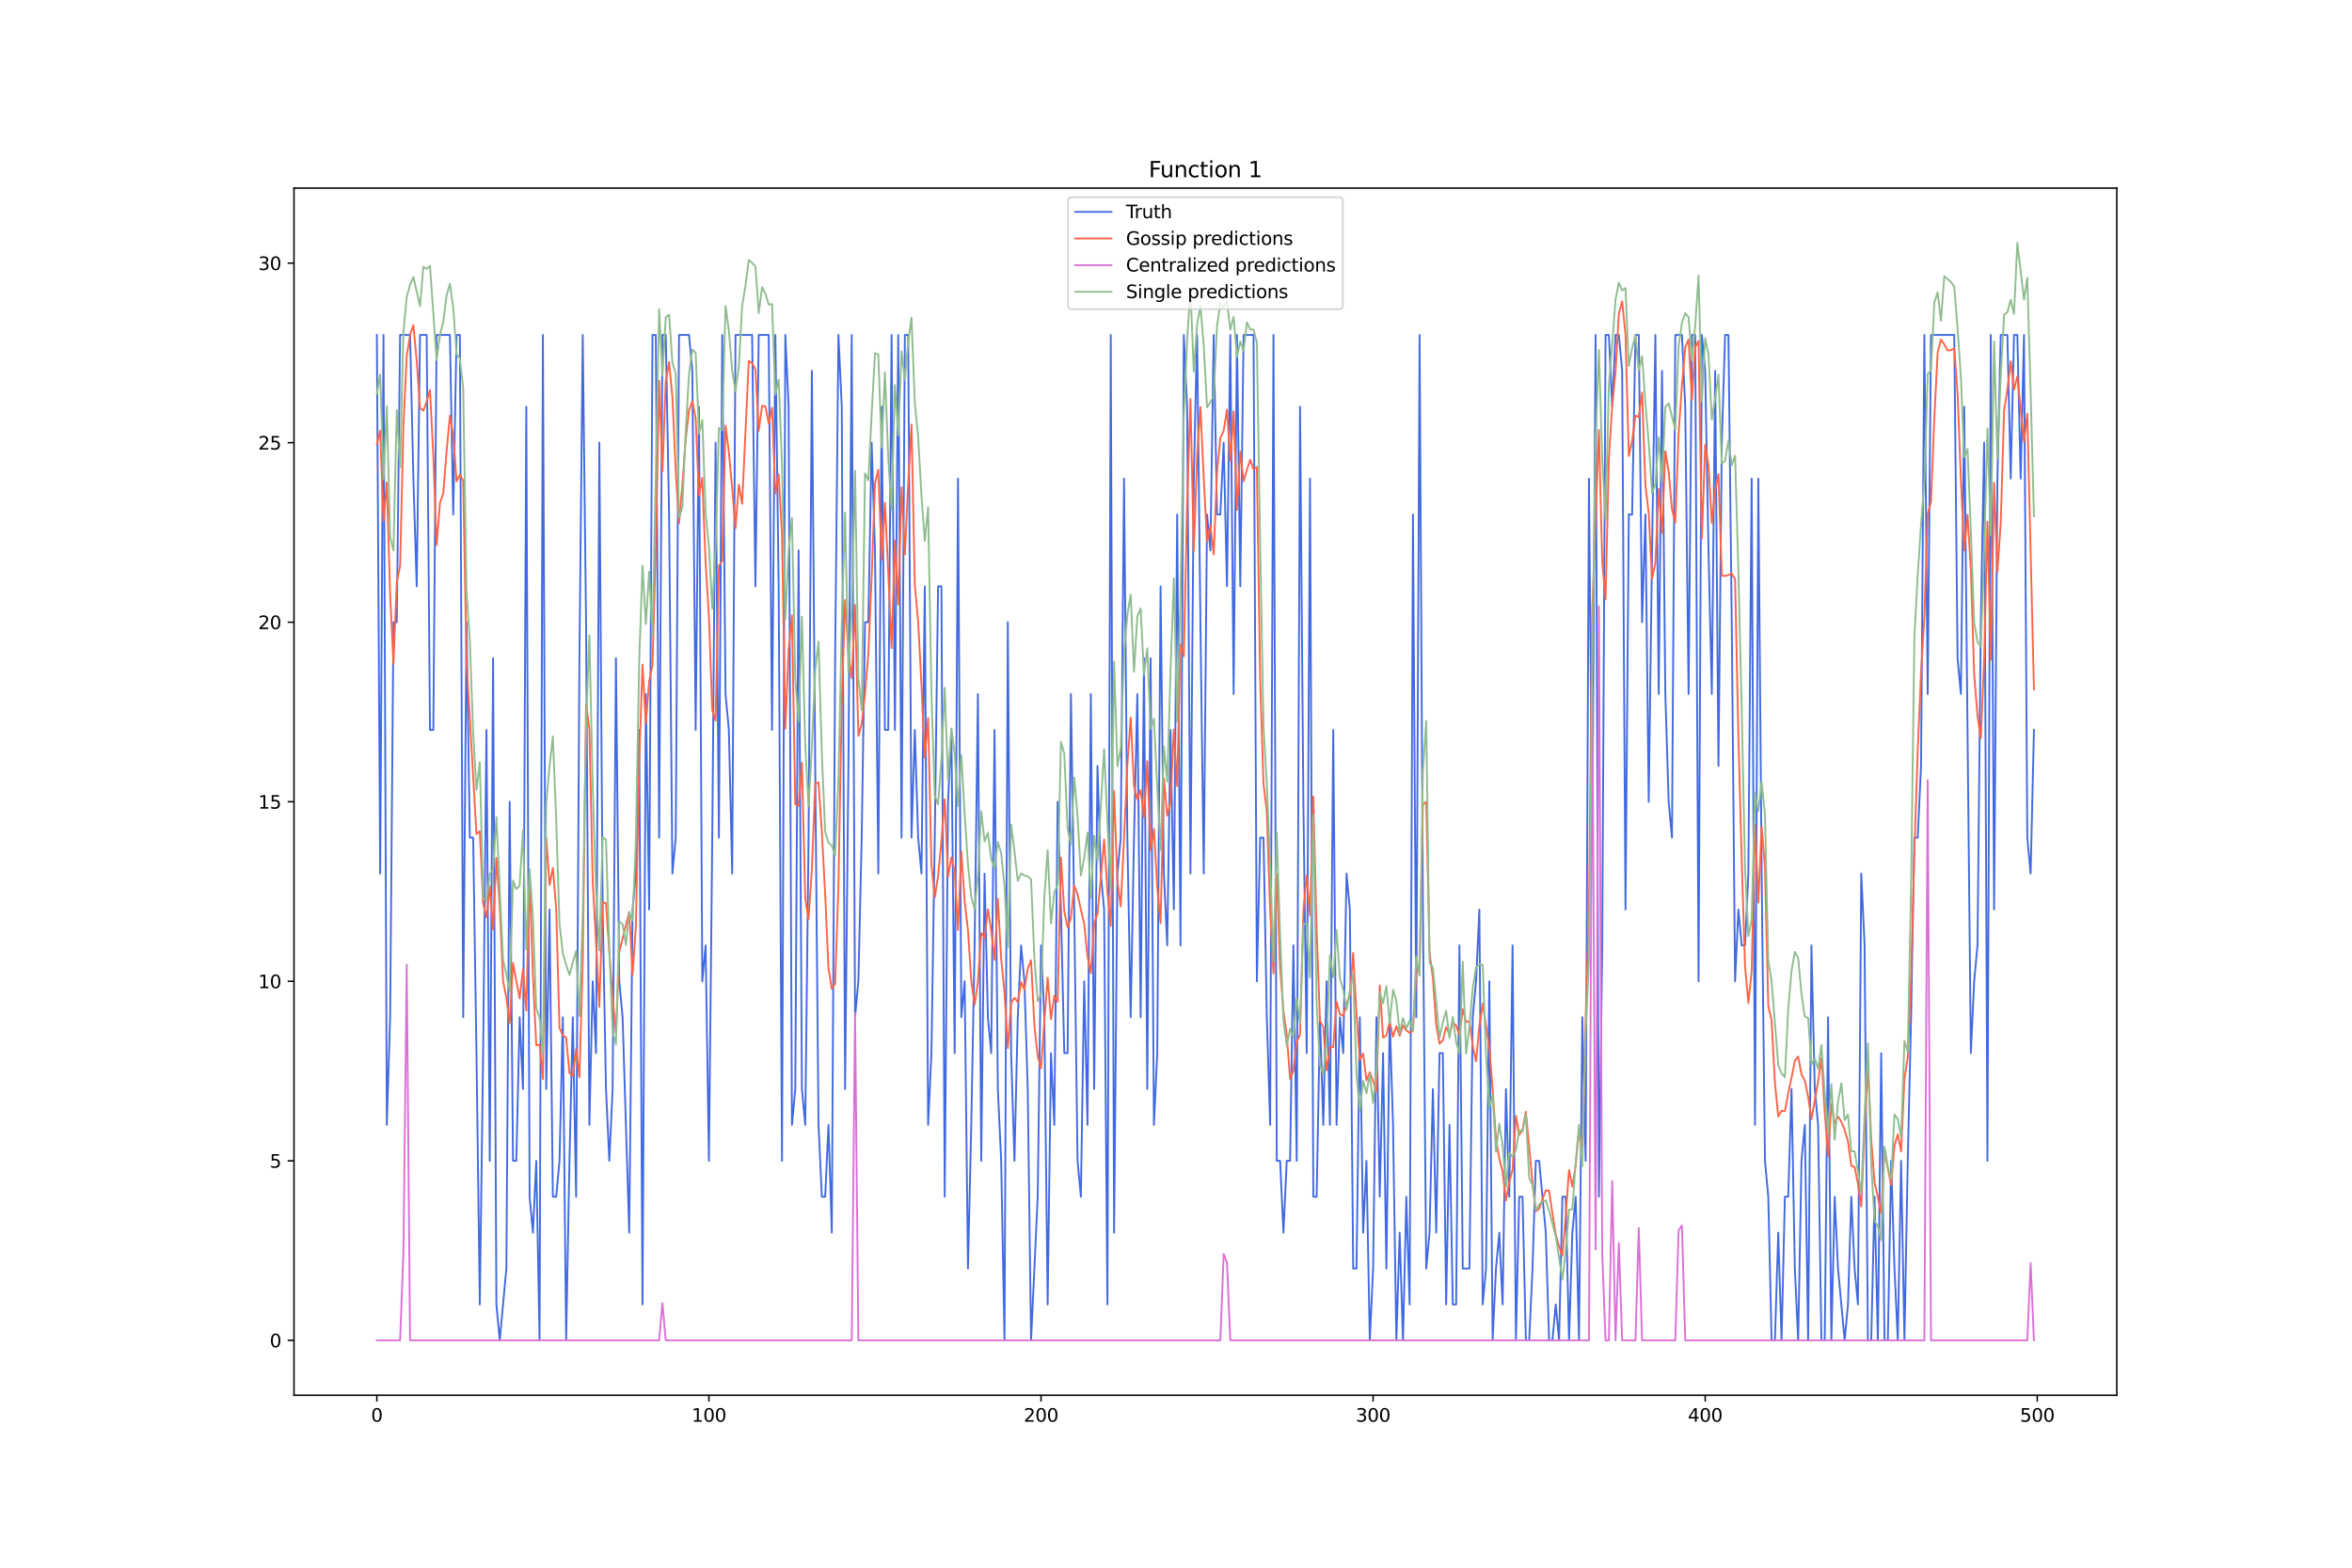 <?xml version="1.0" encoding="utf-8" standalone="no"?>
<!DOCTYPE svg PUBLIC "-//W3C//DTD SVG 1.1//EN"
  "http://www.w3.org/Graphics/SVG/1.1/DTD/svg11.dtd">
<svg xmlns:xlink="http://www.w3.org/1999/xlink" width="1296pt" height="864pt" viewBox="0 0 1296 864" xmlns="http://www.w3.org/2000/svg" version="1.1">
 <defs>
  <style type="text/css">*{stroke-linejoin: round; stroke-linecap: butt}</style>
 </defs>
 <g id="figure_1">
  <g id="patch_1">
   <path d="M 0 864 
L 1296 864 
L 1296 0 
L 0 0 
z
" style="fill: #ffffff"/>
  </g>
  <g id="axes_1">
   <g id="patch_2">
    <path d="M 162 768.96 
L 1166.4 768.96 
L 1166.4 103.68 
L 162 103.68 
z
" style="fill: #ffffff"/>
   </g>
   <g id="matplotlib.axis_1">
    <g id="xtick_1">
     <g id="line2d_1">
      <defs>
       <path id="m38d40d6fbd" d="M 0 0 
L 0 3.5 
" style="stroke: #000000; stroke-width: 0.8"/>
      </defs>
      <g>
       <use xlink:href="#m38d40d6fbd" x="207.655" y="768.96" style="stroke: #000000; stroke-width: 0.8"/>
      </g>
     </g>
     <g id="text_1">
      <!-- 0 -->
      <g transform="translate(204.473 783.558) scale(0.1 -0.1)">
       <defs>
        <path id="DejaVuSans-30" d="M 2034 4250 
Q 1547 4250 1301 3770 
Q 1056 3291 1056 2328 
Q 1056 1369 1301 889 
Q 1547 409 2034 409 
Q 2525 409 2770 889 
Q 3016 1369 3016 2328 
Q 3016 3291 2770 3770 
Q 2525 4250 2034 4250 
z
M 2034 4750 
Q 2819 4750 3233 4129 
Q 3647 3509 3647 2328 
Q 3647 1150 3233 529 
Q 2819 -91 2034 -91 
Q 1250 -91 836 529 
Q 422 1150 422 2328 
Q 422 3509 836 4129 
Q 1250 4750 2034 4750 
z
" transform="scale(0.016)"/>
       </defs>
       <use xlink:href="#DejaVuSans-30"/>
      </g>
     </g>
    </g>
    <g id="xtick_2">
     <g id="line2d_2">
      <g>
       <use xlink:href="#m38d40d6fbd" x="390.639" y="768.96" style="stroke: #000000; stroke-width: 0.8"/>
      </g>
     </g>
     <g id="text_2">
      <!-- 100 -->
      <g transform="translate(381.095 783.558) scale(0.1 -0.1)">
       <defs>
        <path id="DejaVuSans-31" d="M 794 531 
L 1825 531 
L 1825 4091 
L 703 3866 
L 703 4441 
L 1819 4666 
L 2450 4666 
L 2450 531 
L 3481 531 
L 3481 0 
L 794 0 
L 794 531 
z
" transform="scale(0.016)"/>
       </defs>
       <use xlink:href="#DejaVuSans-31"/>
       <use xlink:href="#DejaVuSans-30" x="63.623"/>
       <use xlink:href="#DejaVuSans-30" x="127.246"/>
      </g>
     </g>
    </g>
    <g id="xtick_3">
     <g id="line2d_3">
      <g>
       <use xlink:href="#m38d40d6fbd" x="573.623" y="768.96" style="stroke: #000000; stroke-width: 0.8"/>
      </g>
     </g>
     <g id="text_3">
      <!-- 200 -->
      <g transform="translate(564.079 783.558) scale(0.1 -0.1)">
       <defs>
        <path id="DejaVuSans-32" d="M 1228 531 
L 3431 531 
L 3431 0 
L 469 0 
L 469 531 
Q 828 903 1448 1529 
Q 2069 2156 2228 2338 
Q 2531 2678 2651 2914 
Q 2772 3150 2772 3378 
Q 2772 3750 2511 3984 
Q 2250 4219 1831 4219 
Q 1534 4219 1204 4116 
Q 875 4013 500 3803 
L 500 4441 
Q 881 4594 1212 4672 
Q 1544 4750 1819 4750 
Q 2544 4750 2975 4387 
Q 3406 4025 3406 3419 
Q 3406 3131 3298 2873 
Q 3191 2616 2906 2266 
Q 2828 2175 2409 1742 
Q 1991 1309 1228 531 
z
" transform="scale(0.016)"/>
       </defs>
       <use xlink:href="#DejaVuSans-32"/>
       <use xlink:href="#DejaVuSans-30" x="63.623"/>
       <use xlink:href="#DejaVuSans-30" x="127.246"/>
      </g>
     </g>
    </g>
    <g id="xtick_4">
     <g id="line2d_4">
      <g>
       <use xlink:href="#m38d40d6fbd" x="756.607" y="768.96" style="stroke: #000000; stroke-width: 0.8"/>
      </g>
     </g>
     <g id="text_4">
      <!-- 300 -->
      <g transform="translate(747.063 783.558) scale(0.1 -0.1)">
       <defs>
        <path id="DejaVuSans-33" d="M 2597 2516 
Q 3050 2419 3304 2112 
Q 3559 1806 3559 1356 
Q 3559 666 3084 287 
Q 2609 -91 1734 -91 
Q 1441 -91 1130 -33 
Q 819 25 488 141 
L 488 750 
Q 750 597 1062 519 
Q 1375 441 1716 441 
Q 2309 441 2620 675 
Q 2931 909 2931 1356 
Q 2931 1769 2642 2001 
Q 2353 2234 1838 2234 
L 1294 2234 
L 1294 2753 
L 1863 2753 
Q 2328 2753 2575 2939 
Q 2822 3125 2822 3475 
Q 2822 3834 2567 4026 
Q 2313 4219 1838 4219 
Q 1578 4219 1281 4162 
Q 984 4106 628 3988 
L 628 4550 
Q 988 4650 1302 4700 
Q 1616 4750 1894 4750 
Q 2613 4750 3031 4423 
Q 3450 4097 3450 3541 
Q 3450 3153 3228 2886 
Q 3006 2619 2597 2516 
z
" transform="scale(0.016)"/>
       </defs>
       <use xlink:href="#DejaVuSans-33"/>
       <use xlink:href="#DejaVuSans-30" x="63.623"/>
       <use xlink:href="#DejaVuSans-30" x="127.246"/>
      </g>
     </g>
    </g>
    <g id="xtick_5">
     <g id="line2d_5">
      <g>
       <use xlink:href="#m38d40d6fbd" x="939.591" y="768.96" style="stroke: #000000; stroke-width: 0.8"/>
      </g>
     </g>
     <g id="text_5">
      <!-- 400 -->
      <g transform="translate(930.047 783.558) scale(0.1 -0.1)">
       <defs>
        <path id="DejaVuSans-34" d="M 2419 4116 
L 825 1625 
L 2419 1625 
L 2419 4116 
z
M 2253 4666 
L 3047 4666 
L 3047 1625 
L 3713 1625 
L 3713 1100 
L 3047 1100 
L 3047 0 
L 2419 0 
L 2419 1100 
L 313 1100 
L 313 1709 
L 2253 4666 
z
" transform="scale(0.016)"/>
       </defs>
       <use xlink:href="#DejaVuSans-34"/>
       <use xlink:href="#DejaVuSans-30" x="63.623"/>
       <use xlink:href="#DejaVuSans-30" x="127.246"/>
      </g>
     </g>
    </g>
    <g id="xtick_6">
     <g id="line2d_6">
      <g>
       <use xlink:href="#m38d40d6fbd" x="1122.575" y="768.96" style="stroke: #000000; stroke-width: 0.8"/>
      </g>
     </g>
     <g id="text_6">
      <!-- 500 -->
      <g transform="translate(1113.032 783.558) scale(0.1 -0.1)">
       <defs>
        <path id="DejaVuSans-35" d="M 691 4666 
L 3169 4666 
L 3169 4134 
L 1269 4134 
L 1269 2991 
Q 1406 3038 1543 3061 
Q 1681 3084 1819 3084 
Q 2600 3084 3056 2656 
Q 3513 2228 3513 1497 
Q 3513 744 3044 326 
Q 2575 -91 1722 -91 
Q 1428 -91 1123 -41 
Q 819 9 494 109 
L 494 744 
Q 775 591 1075 516 
Q 1375 441 1709 441 
Q 2250 441 2565 725 
Q 2881 1009 2881 1497 
Q 2881 1984 2565 2268 
Q 2250 2553 1709 2553 
Q 1456 2553 1204 2497 
Q 953 2441 691 2322 
L 691 4666 
z
" transform="scale(0.016)"/>
       </defs>
       <use xlink:href="#DejaVuSans-35"/>
       <use xlink:href="#DejaVuSans-30" x="63.623"/>
       <use xlink:href="#DejaVuSans-30" x="127.246"/>
      </g>
     </g>
    </g>
   </g>
   <g id="matplotlib.axis_2">
    <g id="ytick_1">
     <g id="line2d_7">
      <defs>
       <path id="ma6fef7b76a" d="M 0 0 
L -3.5 0 
" style="stroke: #000000; stroke-width: 0.8"/>
      </defs>
      <g>
       <use xlink:href="#ma6fef7b76a" x="162" y="738.72" style="stroke: #000000; stroke-width: 0.8"/>
      </g>
     </g>
     <g id="text_7">
      <!-- 0 -->
      <g transform="translate(148.637 742.519) scale(0.1 -0.1)">
       <use xlink:href="#DejaVuSans-30"/>
      </g>
     </g>
    </g>
    <g id="ytick_2">
     <g id="line2d_8">
      <g>
       <use xlink:href="#ma6fef7b76a" x="162" y="639.772" style="stroke: #000000; stroke-width: 0.8"/>
      </g>
     </g>
     <g id="text_8">
      <!-- 5 -->
      <g transform="translate(148.637 643.571) scale(0.1 -0.1)">
       <use xlink:href="#DejaVuSans-35"/>
      </g>
     </g>
    </g>
    <g id="ytick_3">
     <g id="line2d_9">
      <g>
       <use xlink:href="#ma6fef7b76a" x="162" y="540.823" style="stroke: #000000; stroke-width: 0.8"/>
      </g>
     </g>
     <g id="text_9">
      <!-- 10 -->
      <g transform="translate(142.275 544.622) scale(0.1 -0.1)">
       <use xlink:href="#DejaVuSans-31"/>
       <use xlink:href="#DejaVuSans-30" x="63.623"/>
      </g>
     </g>
    </g>
    <g id="ytick_4">
     <g id="line2d_10">
      <g>
       <use xlink:href="#ma6fef7b76a" x="162" y="441.875" style="stroke: #000000; stroke-width: 0.8"/>
      </g>
     </g>
     <g id="text_10">
      <!-- 15 -->
      <g transform="translate(142.275 445.674) scale(0.1 -0.1)">
       <use xlink:href="#DejaVuSans-31"/>
       <use xlink:href="#DejaVuSans-35" x="63.623"/>
      </g>
     </g>
    </g>
    <g id="ytick_5">
     <g id="line2d_11">
      <g>
       <use xlink:href="#ma6fef7b76a" x="162" y="342.926" style="stroke: #000000; stroke-width: 0.8"/>
      </g>
     </g>
     <g id="text_11">
      <!-- 20 -->
      <g transform="translate(142.275 346.726) scale(0.1 -0.1)">
       <use xlink:href="#DejaVuSans-32"/>
       <use xlink:href="#DejaVuSans-30" x="63.623"/>
      </g>
     </g>
    </g>
    <g id="ytick_6">
     <g id="line2d_12">
      <g>
       <use xlink:href="#ma6fef7b76a" x="162" y="243.978" style="stroke: #000000; stroke-width: 0.8"/>
      </g>
     </g>
     <g id="text_12">
      <!-- 25 -->
      <g transform="translate(142.275 247.777) scale(0.1 -0.1)">
       <use xlink:href="#DejaVuSans-32"/>
       <use xlink:href="#DejaVuSans-35" x="63.623"/>
      </g>
     </g>
    </g>
    <g id="ytick_7">
     <g id="line2d_13">
      <g>
       <use xlink:href="#ma6fef7b76a" x="162" y="145.029" style="stroke: #000000; stroke-width: 0.8"/>
      </g>
     </g>
     <g id="text_13">
      <!-- 30 -->
      <g transform="translate(142.275 148.829) scale(0.1 -0.1)">
       <use xlink:href="#DejaVuSans-33"/>
       <use xlink:href="#DejaVuSans-30" x="63.623"/>
      </g>
     </g>
    </g>
   </g>
   <g id="line2d_14">
    <path d="M 207.655 184.609 
L 209.484 481.454 
L 211.314 184.609 
L 213.144 619.982 
L 214.974 560.613 
L 216.804 342.926 
L 218.634 342.926 
L 220.463 184.609 
L 225.953 184.609 
L 227.783 263.768 
L 229.613 323.137 
L 231.442 184.609 
L 235.102 184.609 
L 236.932 402.295 
L 238.762 402.295 
L 240.592 184.609 
L 247.911 184.609 
L 249.741 283.557 
L 251.571 184.609 
L 253.401 184.609 
L 255.23 560.613 
L 257.06 342.926 
L 258.89 461.664 
L 260.72 461.664 
L 262.55 580.403 
L 264.38 718.93 
L 266.209 580.403 
L 268.039 402.295 
L 269.869 639.772 
L 271.699 362.716 
L 273.529 718.93 
L 275.359 738.72 
L 279.018 699.141 
L 280.848 441.875 
L 282.678 639.772 
L 284.508 639.772 
L 286.338 560.613 
L 288.168 600.192 
L 289.997 224.188 
L 291.827 659.561 
L 293.657 679.351 
L 295.487 639.772 
L 297.317 738.72 
L 299.147 184.609 
L 300.976 600.192 
L 302.806 501.244 
L 304.636 659.561 
L 306.466 659.561 
L 308.296 639.772 
L 310.126 560.613 
L 311.956 738.72 
L 313.785 639.772 
L 315.615 560.613 
L 317.445 659.561 
L 319.275 362.716 
L 321.105 184.609 
L 322.935 342.926 
L 324.764 619.982 
L 326.594 540.823 
L 328.424 580.403 
L 330.254 243.978 
L 332.084 501.244 
L 333.914 600.192 
L 335.743 639.772 
L 337.573 600.192 
L 339.403 362.716 
L 341.233 540.823 
L 343.063 560.613 
L 346.723 679.351 
L 348.552 501.244 
L 350.382 481.454 
L 352.212 402.295 
L 354.042 718.93 
L 355.872 382.506 
L 357.702 501.244 
L 359.531 184.609 
L 361.361 184.609 
L 363.191 461.664 
L 365.021 184.609 
L 366.851 184.609 
L 368.681 283.557 
L 370.51 481.454 
L 372.34 461.664 
L 374.17 184.609 
L 379.66 184.609 
L 381.489 204.398 
L 383.319 402.295 
L 385.149 224.188 
L 386.979 540.823 
L 388.809 521.033 
L 390.639 639.772 
L 392.469 461.664 
L 394.298 243.978 
L 396.128 461.664 
L 397.958 184.609 
L 399.788 382.506 
L 401.618 402.295 
L 403.448 481.454 
L 405.277 184.609 
L 414.427 184.609 
L 416.256 323.137 
L 418.086 184.609 
L 423.576 184.609 
L 425.406 402.295 
L 427.236 184.609 
L 429.065 323.137 
L 430.895 639.772 
L 432.725 184.609 
L 434.555 224.188 
L 436.385 619.982 
L 438.215 600.192 
L 440.044 303.347 
L 441.874 600.192 
L 443.704 619.982 
L 445.534 461.664 
L 447.364 204.398 
L 449.194 422.085 
L 451.023 619.982 
L 452.853 659.561 
L 454.683 659.561 
L 456.513 619.982 
L 458.343 679.351 
L 460.173 362.716 
L 462.003 184.609 
L 463.832 224.188 
L 465.662 600.192 
L 467.492 422.085 
L 469.322 184.609 
L 471.152 560.613 
L 472.982 540.823 
L 474.811 461.664 
L 476.641 342.926 
L 478.471 342.926 
L 480.301 243.978 
L 482.131 303.347 
L 483.961 481.454 
L 485.79 224.188 
L 487.62 402.295 
L 489.45 402.295 
L 491.28 184.609 
L 493.11 402.295 
L 494.94 184.609 
L 496.77 461.664 
L 498.599 184.609 
L 500.429 184.609 
L 502.259 461.664 
L 504.089 402.295 
L 505.919 461.664 
L 507.749 481.454 
L 509.578 323.137 
L 511.408 619.982 
L 513.238 580.403 
L 515.068 461.664 
L 516.898 323.137 
L 518.728 323.137 
L 520.557 659.561 
L 522.387 441.875 
L 524.217 402.295 
L 526.047 580.403 
L 527.877 263.768 
L 529.707 560.613 
L 531.536 540.823 
L 533.366 699.141 
L 535.196 619.982 
L 537.026 521.033 
L 538.856 382.506 
L 540.686 639.772 
L 542.516 481.454 
L 544.345 560.613 
L 546.175 580.403 
L 548.005 402.295 
L 549.835 600.192 
L 551.665 639.772 
L 553.495 738.72 
L 555.324 342.926 
L 557.154 580.403 
L 558.984 639.772 
L 560.814 560.613 
L 562.644 521.033 
L 564.474 540.823 
L 566.303 600.192 
L 568.133 738.72 
L 571.793 659.561 
L 573.623 521.033 
L 575.453 560.613 
L 577.283 718.93 
L 579.112 580.403 
L 580.942 619.982 
L 582.772 441.875 
L 584.602 501.244 
L 586.432 580.403 
L 588.262 580.403 
L 590.091 382.506 
L 591.921 501.244 
L 593.751 639.772 
L 595.581 659.561 
L 597.411 540.823 
L 599.241 619.982 
L 601.07 382.506 
L 602.9 600.192 
L 604.73 422.085 
L 606.56 481.454 
L 608.39 501.244 
L 610.22 718.93 
L 612.05 184.609 
L 613.879 679.351 
L 615.709 481.454 
L 617.539 461.664 
L 619.369 263.768 
L 621.199 461.664 
L 623.029 560.613 
L 624.858 461.664 
L 626.688 382.506 
L 628.518 560.613 
L 630.348 362.716 
L 632.178 600.192 
L 634.008 362.716 
L 635.837 619.982 
L 637.667 580.403 
L 639.497 323.137 
L 641.327 481.454 
L 643.157 521.033 
L 644.987 402.295 
L 646.817 501.244 
L 648.646 283.557 
L 650.476 521.033 
L 652.306 184.609 
L 654.136 224.188 
L 655.966 481.454 
L 657.796 263.768 
L 659.625 184.609 
L 661.455 342.926 
L 663.285 481.454 
L 665.115 283.557 
L 666.945 303.347 
L 668.775 184.609 
L 670.604 283.557 
L 672.434 283.557 
L 674.264 243.978 
L 676.094 323.137 
L 677.924 184.609 
L 679.754 382.506 
L 681.583 184.609 
L 683.413 323.137 
L 685.243 184.609 
L 690.733 184.609 
L 692.563 540.823 
L 694.392 461.664 
L 696.222 461.664 
L 698.052 560.613 
L 699.882 619.982 
L 701.712 184.609 
L 703.542 639.772 
L 705.371 639.772 
L 707.201 679.351 
L 709.031 639.772 
L 710.861 639.772 
L 712.691 521.033 
L 714.521 639.772 
L 716.35 224.188 
L 718.18 441.875 
L 720.01 580.403 
L 721.84 263.768 
L 723.67 659.561 
L 725.5 659.561 
L 727.33 560.613 
L 729.159 619.982 
L 730.989 540.823 
L 732.819 619.982 
L 734.649 402.295 
L 736.479 619.982 
L 738.309 560.613 
L 740.138 580.403 
L 741.968 481.454 
L 743.798 501.244 
L 745.628 699.141 
L 747.458 699.141 
L 749.288 560.613 
L 751.117 679.351 
L 752.947 639.772 
L 754.777 738.72 
L 756.607 699.141 
L 758.437 560.613 
L 760.267 659.561 
L 762.097 580.403 
L 763.926 699.141 
L 765.756 560.613 
L 767.586 619.982 
L 769.416 738.72 
L 771.246 679.351 
L 773.076 738.72 
L 774.905 659.561 
L 776.735 718.93 
L 778.565 283.557 
L 780.395 560.613 
L 782.225 184.609 
L 784.055 501.244 
L 785.884 699.141 
L 787.714 679.351 
L 789.544 600.192 
L 791.374 679.351 
L 793.204 580.403 
L 795.034 580.403 
L 796.864 718.93 
L 798.693 619.982 
L 800.523 718.93 
L 802.353 718.93 
L 804.183 521.033 
L 806.013 699.141 
L 809.672 699.141 
L 811.502 560.613 
L 813.332 540.823 
L 815.162 501.244 
L 816.992 718.93 
L 818.822 699.141 
L 820.651 540.823 
L 822.481 738.72 
L 824.311 699.141 
L 826.141 679.351 
L 827.971 718.93 
L 829.801 600.192 
L 831.63 659.561 
L 833.46 521.033 
L 835.29 738.72 
L 837.12 659.561 
L 838.95 659.561 
L 840.78 738.72 
L 842.61 738.72 
L 844.439 699.141 
L 846.269 639.772 
L 848.099 639.772 
L 851.759 679.351 
L 853.589 738.72 
L 855.418 738.72 
L 857.248 718.93 
L 859.078 738.72 
L 860.908 659.561 
L 862.738 659.561 
L 864.568 738.72 
L 866.397 679.351 
L 868.227 659.561 
L 870.057 738.72 
L 871.887 560.613 
L 873.717 639.772 
L 875.547 263.768 
L 877.377 461.664 
L 879.206 184.609 
L 881.036 659.561 
L 882.866 521.033 
L 884.696 184.609 
L 886.526 184.609 
L 888.356 224.188 
L 890.185 184.609 
L 892.015 184.609 
L 893.845 204.398 
L 895.675 501.244 
L 897.505 283.557 
L 899.335 283.557 
L 901.164 184.609 
L 902.994 184.609 
L 904.824 342.926 
L 906.654 283.557 
L 908.484 441.875 
L 910.314 303.347 
L 912.144 184.609 
L 913.973 382.506 
L 915.803 204.398 
L 917.633 382.506 
L 919.463 441.875 
L 921.293 461.664 
L 923.123 184.609 
L 926.782 184.609 
L 928.612 224.188 
L 930.442 382.506 
L 932.272 184.609 
L 934.102 184.609 
L 935.931 540.823 
L 937.761 184.609 
L 939.591 204.398 
L 941.421 303.347 
L 943.251 382.506 
L 945.081 204.398 
L 946.911 422.085 
L 948.74 243.978 
L 950.57 184.609 
L 952.4 184.609 
L 954.23 342.926 
L 956.06 540.823 
L 957.89 501.244 
L 959.719 521.033 
L 961.549 521.033 
L 963.379 481.454 
L 965.209 263.768 
L 967.039 619.982 
L 968.869 263.768 
L 970.698 481.454 
L 972.528 639.772 
L 974.358 659.561 
L 976.188 738.72 
L 978.018 738.72 
L 979.848 679.351 
L 981.678 738.72 
L 983.507 659.561 
L 985.337 659.561 
L 987.167 600.192 
L 988.997 699.141 
L 990.827 738.72 
L 992.657 639.772 
L 994.486 619.982 
L 996.316 738.72 
L 998.146 521.033 
L 999.976 600.192 
L 1001.806 619.982 
L 1003.636 738.72 
L 1005.465 738.72 
L 1007.295 560.613 
L 1009.125 738.72 
L 1010.955 659.561 
L 1012.785 699.141 
L 1016.444 738.72 
L 1018.274 718.93 
L 1020.104 659.561 
L 1021.934 699.141 
L 1023.764 718.93 
L 1025.594 481.454 
L 1027.424 521.033 
L 1029.253 738.72 
L 1031.083 738.72 
L 1032.913 659.561 
L 1034.743 738.72 
L 1036.573 580.403 
L 1038.403 738.72 
L 1040.232 738.72 
L 1042.062 639.772 
L 1043.892 699.141 
L 1045.722 738.72 
L 1047.552 639.772 
L 1049.382 738.72 
L 1051.211 639.772 
L 1053.041 560.613 
L 1054.871 461.664 
L 1056.701 461.664 
L 1058.531 422.085 
L 1060.361 184.609 
L 1062.191 382.506 
L 1064.02 184.609 
L 1076.829 184.609 
L 1078.659 362.716 
L 1080.489 382.506 
L 1082.319 224.188 
L 1085.978 580.403 
L 1087.808 540.823 
L 1089.638 521.033 
L 1091.468 342.926 
L 1093.298 243.978 
L 1095.128 639.772 
L 1096.958 184.609 
L 1098.787 501.244 
L 1100.617 263.768 
L 1102.447 184.609 
L 1106.107 184.609 
L 1107.937 263.768 
L 1109.766 184.609 
L 1111.596 184.609 
L 1113.426 263.768 
L 1115.256 184.609 
L 1117.086 461.664 
L 1118.916 481.454 
L 1120.745 402.295 
L 1120.745 402.295 
" clip-path="url(#p945aad2842)" style="fill: none; stroke: #4169e1; stroke-linecap: square"/>
   </g>
   <g id="line2d_15">
    <path d="M 207.655 244.718 
L 209.484 237.324 
L 211.314 287.458 
L 213.144 265.932 
L 214.974 327.615 
L 216.804 365.893 
L 218.634 320.806 
L 220.463 311.873 
L 222.293 234.491 
L 224.123 196.068 
L 225.953 184.616 
L 227.783 179.168 
L 229.613 198.901 
L 231.442 224.806 
L 233.272 226.33 
L 235.102 221.237 
L 236.932 214.954 
L 238.762 251.051 
L 240.592 300.388 
L 242.422 277.184 
L 244.251 271.885 
L 246.081 248.753 
L 247.911 229.096 
L 249.741 239.893 
L 251.571 265.242 
L 253.401 261.73 
L 255.23 264.959 
L 257.06 364.302 
L 262.55 459.675 
L 264.38 458.169 
L 266.209 497.727 
L 268.039 505.604 
L 269.869 488.52 
L 271.699 512.25 
L 273.529 472.816 
L 275.359 499.3 
L 277.189 540.575 
L 279.018 549.925 
L 280.848 563.837 
L 282.678 530.76 
L 286.338 550.265 
L 288.168 534.242 
L 289.997 557.038 
L 291.827 483.018 
L 293.657 537.227 
L 295.487 576.095 
L 297.317 575.698 
L 299.147 594.711 
L 300.976 461.48 
L 302.806 487.747 
L 304.636 478.304 
L 306.466 500.641 
L 308.296 566.409 
L 310.126 570.624 
L 311.956 571.854 
L 313.785 591.423 
L 315.615 593.024 
L 317.445 578.086 
L 319.275 593.694 
L 321.105 530.565 
L 322.935 388.287 
L 324.764 401.616 
L 326.594 485.979 
L 328.424 519.282 
L 330.254 554.973 
L 332.084 497.251 
L 333.914 497.705 
L 335.743 524.95 
L 337.573 549.546 
L 339.403 570.083 
L 341.233 524.599 
L 346.723 502.593 
L 348.552 537.194 
L 350.382 510.877 
L 352.212 419.217 
L 354.042 366.256 
L 355.872 398.787 
L 357.702 375.427 
L 359.531 366.695 
L 361.361 301.966 
L 363.191 209.906 
L 365.021 259.817 
L 366.851 210.041 
L 368.681 199.606 
L 370.51 218.808 
L 372.34 259.554 
L 374.17 288.403 
L 376 267.267 
L 377.83 242.161 
L 379.66 226.036 
L 381.489 221.167 
L 383.319 230.524 
L 385.149 273.223 
L 386.979 263.317 
L 388.809 310.477 
L 390.639 340.034 
L 392.469 391.37 
L 394.298 397.2 
L 396.128 311.859 
L 397.958 309.181 
L 399.788 234.531 
L 401.618 249.286 
L 403.448 268.877 
L 405.277 291.23 
L 407.107 267.057 
L 408.937 277.659 
L 412.597 198.889 
L 414.427 200.126 
L 416.256 203.77 
L 418.086 237.418 
L 419.916 223.622 
L 421.746 223.968 
L 423.576 233.405 
L 425.406 224.665 
L 427.236 271.998 
L 429.065 261.445 
L 430.895 294.82 
L 432.725 401.659 
L 434.555 358.183 
L 436.385 339.101 
L 438.215 443.263 
L 440.044 444.152 
L 441.874 420.306 
L 443.704 495.08 
L 445.534 506.481 
L 447.364 479.162 
L 449.194 432.087 
L 451.023 431.164 
L 452.853 458.303 
L 454.683 493.058 
L 456.513 533.72 
L 458.343 544.955 
L 460.173 542.119 
L 462.003 488.152 
L 463.832 386.575 
L 465.662 330.72 
L 467.492 360.482 
L 469.322 373.806 
L 471.152 333.357 
L 472.982 405.566 
L 474.811 398.945 
L 476.641 382.354 
L 478.471 360.389 
L 480.301 317.642 
L 482.131 266.383 
L 483.961 258.872 
L 485.79 308.514 
L 487.62 277.106 
L 489.45 315.604 
L 491.28 357.159 
L 493.11 297.89 
L 494.94 333.201 
L 496.77 268.555 
L 498.599 305.58 
L 500.429 266.289 
L 502.259 233.985 
L 504.089 322.576 
L 505.919 342.537 
L 507.749 377.595 
L 509.578 417.621 
L 511.408 395.773 
L 513.238 476.495 
L 515.068 494.594 
L 516.898 482.93 
L 518.728 463.891 
L 520.557 440.506 
L 522.387 483.131 
L 524.217 472.582 
L 526.047 480.197 
L 527.877 512.594 
L 529.707 469.149 
L 531.536 496.688 
L 533.366 512.746 
L 535.196 540.656 
L 537.026 553.745 
L 538.856 540.89 
L 540.686 514.142 
L 542.516 516.876 
L 544.345 501.22 
L 546.175 512.819 
L 548.005 529.072 
L 549.835 495.365 
L 551.665 528.598 
L 553.495 546.895 
L 555.324 577.623 
L 557.154 552.784 
L 558.984 549.933 
L 560.814 552.308 
L 562.644 541.205 
L 564.474 545.395 
L 566.303 533.812 
L 568.133 529.231 
L 569.963 565.132 
L 571.793 582.098 
L 573.623 588.733 
L 575.453 562.949 
L 577.283 538.812 
L 579.112 561.711 
L 580.942 548.784 
L 582.772 552.18 
L 584.602 472.739 
L 586.432 502.282 
L 588.262 511.205 
L 590.091 505.917 
L 591.921 488.165 
L 593.751 492.756 
L 595.581 501.319 
L 597.411 509.121 
L 599.241 527.154 
L 601.07 536.394 
L 602.9 508.959 
L 604.73 503.648 
L 606.56 484.205 
L 608.39 462.579 
L 610.22 491.404 
L 612.05 510.231 
L 613.879 435.99 
L 615.709 485.727 
L 617.539 499.584 
L 619.369 462.16 
L 621.199 421.616 
L 623.029 395.451 
L 624.858 433.269 
L 626.688 440.415 
L 628.518 435.462 
L 630.348 450.34 
L 632.178 419.449 
L 634.008 468.635 
L 635.837 456.949 
L 637.667 489.212 
L 639.497 508.823 
L 641.327 428.966 
L 643.157 449.559 
L 644.987 442.146 
L 646.817 402.048 
L 648.646 433.278 
L 650.476 355.063 
L 652.306 361.703 
L 654.136 277.403 
L 655.966 219.885 
L 657.796 303.599 
L 659.625 250.901 
L 661.455 224.362 
L 663.285 263.364 
L 665.115 298.508 
L 666.945 289.468 
L 668.775 305.54 
L 670.604 259.958 
L 672.434 241.496 
L 674.264 237.397 
L 676.094 225.719 
L 677.924 253.937 
L 679.754 226.682 
L 681.583 280.993 
L 683.413 248.857 
L 685.243 265.214 
L 687.073 258.906 
L 688.903 253.372 
L 690.733 258.714 
L 692.563 257.393 
L 694.392 375.487 
L 696.222 431.974 
L 698.052 447.404 
L 699.882 501.855 
L 701.712 536.505 
L 703.542 481.649 
L 705.371 533.564 
L 707.201 557.39 
L 709.031 570.223 
L 710.861 594.638 
L 712.691 589.905 
L 714.521 574.092 
L 716.35 570.108 
L 718.18 501.975 
L 720.01 482.451 
L 721.84 504.599 
L 723.67 438.965 
L 725.5 512.708 
L 727.33 562.71 
L 729.159 566.105 
L 730.989 589.799 
L 732.819 577.054 
L 734.649 577.069 
L 736.479 552.034 
L 738.309 558.994 
L 740.138 559.813 
L 741.968 553.011 
L 743.798 548.865 
L 745.628 525.201 
L 747.458 559.019 
L 749.288 584.329 
L 751.117 580.612 
L 752.947 595.487 
L 754.777 590.938 
L 756.607 595.791 
L 758.437 601.557 
L 760.267 543.088 
L 762.097 571.873 
L 763.926 570.674 
L 765.756 562.932 
L 767.586 571.405 
L 769.416 565.549 
L 771.246 570.911 
L 773.076 565.08 
L 774.905 567.907 
L 776.735 569.191 
L 778.565 568.146 
L 780.395 536.04 
L 782.225 532.713 
L 784.055 443.22 
L 785.884 441.99 
L 787.714 525.21 
L 789.544 538.922 
L 791.374 564.695 
L 793.204 575.241 
L 795.034 573.395 
L 796.864 565.954 
L 798.693 570.268 
L 800.523 563.409 
L 802.353 565.22 
L 804.183 570.509 
L 806.013 556.206 
L 807.843 563.297 
L 809.672 562.831 
L 811.502 576.299 
L 813.332 584.967 
L 815.162 565.524 
L 816.992 553.065 
L 820.651 577.55 
L 822.481 600.289 
L 824.311 627.741 
L 826.141 638.683 
L 827.971 645.757 
L 829.801 661.69 
L 831.63 651.391 
L 833.46 644.706 
L 835.29 614.927 
L 837.12 625.599 
L 838.95 622.518 
L 840.78 612.684 
L 844.439 651.723 
L 846.269 667.635 
L 848.099 666.166 
L 849.929 660.896 
L 851.759 655.978 
L 853.589 656.323 
L 855.418 668.922 
L 857.248 680.291 
L 859.078 687.014 
L 860.908 692.023 
L 862.738 669.943 
L 864.568 644.817 
L 866.397 653.974 
L 868.227 642.261 
L 870.057 623.04 
L 871.887 636.678 
L 873.717 561.563 
L 875.547 500.568 
L 877.377 336.778 
L 879.206 284.942 
L 881.036 237 
L 882.866 309.807 
L 884.696 330.254 
L 886.526 251.987 
L 888.356 223.822 
L 890.185 204.985 
L 892.015 173.016 
L 893.845 166.071 
L 895.675 184.353 
L 897.505 251.327 
L 899.335 243.148 
L 901.164 229.075 
L 902.994 229.897 
L 904.824 216.262 
L 906.654 267.583 
L 908.484 282.869 
L 910.314 319.124 
L 912.144 310.211 
L 913.973 269.444 
L 915.803 293.724 
L 917.633 248.722 
L 919.463 259.902 
L 921.293 280.739 
L 923.123 288.085 
L 924.952 238.764 
L 926.782 212.419 
L 928.612 191.334 
L 930.442 187.081 
L 932.272 220.455 
L 934.102 191.289 
L 935.931 187.868 
L 937.761 296.714 
L 939.591 245.18 
L 941.421 256.532 
L 943.251 288.256 
L 945.081 270.305 
L 946.911 261.271 
L 948.74 317.231 
L 950.57 317.467 
L 952.4 316.902 
L 954.23 316.048 
L 956.06 319.268 
L 957.89 406.111 
L 959.719 473.856 
L 961.549 532.395 
L 963.379 552.822 
L 965.209 535.181 
L 967.039 454.575 
L 968.869 497.478 
L 970.698 455.499 
L 972.528 478.112 
L 974.358 554.37 
L 976.188 562.541 
L 978.018 596.793 
L 979.848 615.225 
L 981.678 612.17 
L 983.507 612.4 
L 985.337 602.666 
L 987.167 593.998 
L 988.997 584.646 
L 990.827 582.264 
L 992.657 592.185 
L 994.486 595.558 
L 996.316 604.472 
L 998.146 616.819 
L 1001.806 596.164 
L 1003.636 583.107 
L 1005.465 613.009 
L 1007.295 637.276 
L 1009.125 608.315 
L 1010.955 619.187 
L 1012.785 615.364 
L 1014.615 618.191 
L 1016.444 622.767 
L 1018.274 629.079 
L 1020.104 642.558 
L 1021.934 643.082 
L 1023.764 652.484 
L 1025.594 664.898 
L 1027.424 621.66 
L 1029.253 586.993 
L 1031.083 627.92 
L 1032.913 651.753 
L 1034.743 659.899 
L 1036.573 668.726 
L 1038.403 633.46 
L 1040.232 643.861 
L 1042.062 652.902 
L 1043.892 631.346 
L 1045.722 625.124 
L 1047.552 634.676 
L 1049.382 594.61 
L 1051.211 582.579 
L 1053.041 538.665 
L 1054.871 469.016 
L 1056.701 414.208 
L 1058.531 370.732 
L 1060.361 340.086 
L 1062.191 283.149 
L 1064.02 276.712 
L 1065.85 230.629 
L 1067.68 194.238 
L 1069.51 187.194 
L 1071.34 189.83 
L 1073.17 193.175 
L 1074.999 192.945 
L 1076.829 191.966 
L 1078.659 216.876 
L 1080.489 264.035 
L 1082.319 303.299 
L 1084.149 283.697 
L 1085.978 313.686 
L 1087.808 371.596 
L 1089.638 394.491 
L 1091.468 406.898 
L 1093.298 363.604 
L 1095.128 287.469 
L 1096.958 363.631 
L 1098.787 266.158 
L 1100.617 315.2 
L 1102.447 288.159 
L 1104.277 226.554 
L 1106.107 214.551 
L 1107.937 199.183 
L 1109.766 214.711 
L 1111.596 207.417 
L 1115.256 243.569 
L 1117.086 228.015 
L 1120.745 379.901 
L 1120.745 379.901 
" clip-path="url(#p945aad2842)" style="fill: none; stroke: #ff6347; stroke-linecap: square"/>
   </g>
   <g id="line2d_16">
    <path d="M 207.655 738.72 
L 220.463 738.72 
L 222.293 690.036 
L 224.123 531.738 
L 225.953 738.72 
L 363.191 738.72 
L 365.021 718.17 
L 366.851 738.72 
L 469.322 738.72 
L 471.152 558.168 
L 472.982 738.72 
L 672.434 738.72 
L 674.264 691.05 
L 676.094 695.912 
L 677.924 738.72 
L 875.547 738.72 
L 877.377 378.565 
L 879.206 688.696 
L 881.036 334.121 
L 882.866 691.154 
L 884.696 738.72 
L 886.526 738.72 
L 888.356 650.861 
L 890.185 738.72 
L 892.015 684.992 
L 893.845 738.72 
L 901.164 738.72 
L 902.994 676.792 
L 904.824 738.72 
L 923.123 738.72 
L 924.952 678.043 
L 926.782 675.426 
L 928.612 738.72 
L 1060.361 738.72 
L 1062.191 429.955 
L 1064.02 738.72 
L 1117.086 738.72 
L 1118.916 696.157 
L 1120.745 738.72 
L 1120.745 738.72 
" clip-path="url(#p945aad2842)" style="fill: none; stroke: #da70d6; stroke-linecap: square"/>
   </g>
   <g id="line2d_17">
    <path d="M 207.655 217.023 
L 209.484 206.349 
L 211.314 264.257 
L 213.144 223.831 
L 214.974 296.022 
L 216.804 303.331 
L 218.634 225.975 
L 220.463 257.626 
L 222.293 183.013 
L 224.123 163.45 
L 225.953 156.945 
L 227.783 152.706 
L 231.442 168.733 
L 233.272 147.061 
L 235.102 148.177 
L 236.932 146.584 
L 240.592 198.539 
L 242.422 184.65 
L 244.251 177.215 
L 246.081 162.833 
L 247.911 156.389 
L 249.741 169.501 
L 251.571 195.244 
L 253.401 197.662 
L 255.23 214.037 
L 257.06 326.394 
L 258.89 352.929 
L 260.72 403.997 
L 262.55 435.344 
L 264.38 420.038 
L 266.209 494.749 
L 268.039 496.539 
L 269.869 481.61 
L 271.699 479.376 
L 273.529 450.356 
L 277.189 528.72 
L 279.018 537.135 
L 280.848 546.249 
L 282.678 485.284 
L 284.508 490.051 
L 286.338 488.144 
L 288.168 457.615 
L 289.997 523.259 
L 291.827 479.044 
L 293.657 505.824 
L 295.487 555.68 
L 297.317 560.892 
L 299.147 580.34 
L 300.976 442.64 
L 302.806 422.42 
L 304.636 405.871 
L 306.466 451.859 
L 308.296 509.166 
L 310.126 525.316 
L 311.956 531.714 
L 313.785 537.34 
L 315.615 530.455 
L 317.445 524.244 
L 319.275 560.079 
L 321.105 503.683 
L 322.935 398.553 
L 324.764 350.135 
L 326.594 433.469 
L 328.424 490.825 
L 330.254 523.886 
L 332.084 461.373 
L 333.914 462.801 
L 335.743 522.923 
L 337.573 568.798 
L 339.403 575.55 
L 341.233 507.955 
L 343.063 509.278 
L 344.893 520.824 
L 346.723 502.97 
L 348.552 507.29 
L 350.382 462.795 
L 352.212 364.233 
L 354.042 311.717 
L 355.872 343.93 
L 357.702 315.094 
L 359.531 350.379 
L 363.191 170.46 
L 365.021 206.921 
L 366.851 174.929 
L 368.681 173.45 
L 370.51 199.877 
L 372.34 205.943 
L 374.17 285.432 
L 376 279.609 
L 377.83 237.343 
L 379.66 206.047 
L 381.489 192.713 
L 383.319 194.407 
L 385.149 238.918 
L 386.979 231.483 
L 388.809 282.448 
L 390.639 301.17 
L 392.469 335.37 
L 394.298 301.314 
L 396.128 235.869 
L 397.958 237.12 
L 399.788 168.583 
L 401.618 182.137 
L 403.448 204.155 
L 405.277 215.671 
L 407.107 201.804 
L 408.937 168.788 
L 410.767 157.474 
L 412.597 143.249 
L 414.427 144.899 
L 416.256 146.872 
L 418.086 172.548 
L 419.916 158.291 
L 421.746 161.896 
L 423.576 167.84 
L 425.406 167.567 
L 427.236 217.445 
L 429.065 209.268 
L 430.895 255.72 
L 432.725 341.089 
L 434.555 303.149 
L 436.385 285.444 
L 438.215 374.501 
L 440.044 397.715 
L 441.874 339.926 
L 443.704 410.605 
L 445.534 444.426 
L 447.364 411.3 
L 449.194 369.64 
L 451.023 353.622 
L 452.853 415.519 
L 454.683 458.374 
L 456.513 464.518 
L 458.343 466.004 
L 460.173 471.453 
L 462.003 429.564 
L 463.832 343.211 
L 465.662 282.394 
L 467.492 370.301 
L 469.322 335.327 
L 471.152 259.47 
L 472.982 373.733 
L 474.811 391.474 
L 476.641 260.853 
L 478.471 264.675 
L 480.301 227.985 
L 482.131 194.71 
L 483.961 195.249 
L 485.79 246.666 
L 487.62 205.141 
L 489.45 252.628 
L 491.28 281.033 
L 493.11 212.218 
L 494.94 239.979 
L 496.77 193.571 
L 498.599 209.381 
L 500.429 188.627 
L 502.259 175.063 
L 504.089 222.361 
L 505.919 240.549 
L 507.749 273.293 
L 509.578 298.159 
L 511.408 279.491 
L 513.238 382.693 
L 515.068 438.517 
L 516.898 443.275 
L 518.728 418.904 
L 520.557 379.017 
L 522.387 429.564 
L 524.217 401.447 
L 526.047 415.144 
L 527.877 444.213 
L 529.707 416.163 
L 531.536 448.565 
L 533.366 476.488 
L 535.196 494.406 
L 537.026 501.015 
L 538.856 482.321 
L 540.686 447.03 
L 542.516 463.706 
L 544.345 458.947 
L 546.175 473.412 
L 548.005 478.768 
L 549.835 464.035 
L 551.665 470.235 
L 553.495 488.176 
L 555.324 522.166 
L 557.154 454.424 
L 558.984 468.952 
L 560.814 485.467 
L 562.644 481.374 
L 564.474 482.555 
L 566.303 482.915 
L 568.133 484.713 
L 569.963 528.022 
L 571.793 551.801 
L 573.623 547.769 
L 575.453 494.123 
L 577.283 468.55 
L 579.112 509.041 
L 580.942 491.899 
L 582.772 487.627 
L 584.602 408.868 
L 586.432 415.375 
L 588.262 456.54 
L 590.091 465.564 
L 591.921 428.607 
L 593.751 449.536 
L 595.581 482.549 
L 597.411 472.846 
L 599.241 458.854 
L 601.07 494.842 
L 602.9 460.607 
L 604.73 474.658 
L 606.56 444.799 
L 608.39 412.887 
L 610.22 452.914 
L 612.05 490.283 
L 613.879 364.613 
L 615.709 422.378 
L 617.539 412.397 
L 619.369 359.77 
L 621.199 338.931 
L 623.029 327.759 
L 624.858 370.292 
L 626.688 339.653 
L 628.518 335.336 
L 630.348 371.849 
L 632.178 357.376 
L 634.008 401.911 
L 635.837 396.091 
L 637.667 433.956 
L 639.497 468.558 
L 641.327 411.397 
L 643.157 430.825 
L 644.987 370.061 
L 646.817 318.602 
L 648.646 397.783 
L 650.476 328.582 
L 652.306 229.109 
L 654.136 187.505 
L 655.966 159.235 
L 657.796 204.846 
L 659.625 178.897 
L 661.455 168.571 
L 663.285 190.422 
L 665.115 224.538 
L 666.945 221.632 
L 668.775 218.36 
L 670.604 179.859 
L 672.434 167.164 
L 674.264 169.308 
L 676.094 166.274 
L 677.924 181.687 
L 679.754 174.665 
L 681.583 196.563 
L 683.413 188.215 
L 685.243 193.427 
L 687.073 177.655 
L 688.903 181.551 
L 690.733 181.625 
L 692.563 188.748 
L 694.392 301.201 
L 696.222 400.487 
L 698.052 432.024 
L 699.882 476.412 
L 701.712 530.058 
L 703.542 458.921 
L 705.371 515.543 
L 707.201 562.174 
L 709.031 576.385 
L 710.861 567.059 
L 712.691 571.624 
L 714.521 549.826 
L 716.35 563.965 
L 718.18 509.296 
L 720.01 508.962 
L 721.84 538.795 
L 723.67 449.326 
L 725.5 553.64 
L 727.33 587.134 
L 729.159 591.869 
L 730.989 573.812 
L 732.819 526.522 
L 734.649 538.639 
L 736.479 512.551 
L 738.309 539.169 
L 740.138 545.463 
L 741.968 556.572 
L 743.798 545.936 
L 745.628 537.125 
L 747.458 592.227 
L 749.288 611.911 
L 751.117 595.688 
L 752.947 602.466 
L 754.777 592.033 
L 756.607 607.909 
L 758.437 591.118 
L 760.267 546.984 
L 762.097 553.048 
L 763.926 543.43 
L 765.756 563.945 
L 767.586 545.394 
L 769.416 551.547 
L 771.246 569.419 
L 773.076 561.071 
L 774.905 566.809 
L 776.735 562.524 
L 778.565 568.341 
L 780.395 527.068 
L 782.225 537.762 
L 784.055 424.711 
L 785.884 397.364 
L 787.714 530.677 
L 789.544 533.142 
L 791.374 551.923 
L 793.204 572.012 
L 795.034 563.482 
L 796.864 557.112 
L 798.693 572.108 
L 800.523 560.483 
L 802.353 574.23 
L 804.183 580.728 
L 806.013 530.036 
L 807.843 580.688 
L 809.672 565.885 
L 811.502 544.532 
L 813.332 533.083 
L 815.162 531.442 
L 816.992 531.684 
L 818.822 581.08 
L 820.651 610.468 
L 822.481 603.584 
L 824.311 634.717 
L 826.141 619.362 
L 827.971 631.229 
L 829.801 654.204 
L 831.63 635.076 
L 833.46 637.605 
L 835.29 634.029 
L 837.12 622.957 
L 838.95 623.774 
L 840.78 614.017 
L 842.61 649.092 
L 844.439 653.035 
L 846.269 667.108 
L 848.099 663.816 
L 849.929 662.23 
L 851.759 661.629 
L 853.589 667.468 
L 857.248 681.309 
L 860.908 705.207 
L 862.738 689.282 
L 864.568 666.673 
L 866.397 666.505 
L 868.227 640.739 
L 870.057 620.025 
L 871.887 642.761 
L 873.717 568.583 
L 875.547 529.468 
L 877.377 366.137 
L 879.206 243.086 
L 881.036 192.953 
L 882.866 253.006 
L 884.696 286.327 
L 886.526 212.051 
L 888.356 189.772 
L 890.185 165.085 
L 892.015 155.802 
L 893.845 160.1 
L 895.675 158.783 
L 897.505 201.765 
L 899.335 191.914 
L 901.164 184.807 
L 902.994 204.189 
L 904.824 196.284 
L 906.654 222.45 
L 908.484 244.066 
L 910.314 271.863 
L 912.144 266.877 
L 913.973 241.035 
L 915.803 265.915 
L 917.633 224.269 
L 919.463 222.261 
L 921.293 229.424 
L 923.123 237.164 
L 924.952 190.69 
L 926.782 177.898 
L 928.612 172.61 
L 930.442 174.972 
L 932.272 198.476 
L 934.102 179.324 
L 935.931 151.843 
L 937.761 221.297 
L 939.591 186.316 
L 941.421 195.273 
L 943.251 231.263 
L 945.081 219.503 
L 946.911 206.52 
L 948.74 255.416 
L 950.57 253.885 
L 952.4 242.78 
L 954.23 256.349 
L 956.06 251.117 
L 957.89 314.782 
L 959.719 390.912 
L 961.549 478.762 
L 963.379 515.848 
L 965.209 506.743 
L 967.039 437.071 
L 968.869 446.954 
L 970.698 430.686 
L 972.528 449.07 
L 974.358 529.319 
L 976.188 540.721 
L 979.848 587.047 
L 981.678 591.584 
L 983.507 593.65 
L 985.337 556.259 
L 987.167 534.992 
L 988.997 524.585 
L 990.827 527.919 
L 992.657 547.786 
L 994.486 560.244 
L 996.316 560.96 
L 998.146 586.683 
L 999.976 583.295 
L 1001.806 589.082 
L 1003.636 575.994 
L 1005.465 602.698 
L 1007.295 624.816 
L 1009.125 597.524 
L 1010.955 628.168 
L 1012.785 607.396 
L 1014.615 597.025 
L 1016.444 617.38 
L 1018.274 614.305 
L 1020.104 634.566 
L 1021.934 634.519 
L 1023.764 645.52 
L 1025.594 657.899 
L 1027.424 614.19 
L 1029.253 574.983 
L 1031.083 641.45 
L 1032.913 672.966 
L 1034.743 675.882 
L 1036.573 683.609 
L 1038.403 632.073 
L 1040.232 643.117 
L 1042.062 649.945 
L 1043.892 614.263 
L 1045.722 616.771 
L 1047.552 626.787 
L 1049.382 573.703 
L 1051.211 579.861 
L 1053.041 488.815 
L 1054.871 350.518 
L 1056.701 317.255 
L 1058.531 289.149 
L 1060.361 265.214 
L 1062.191 206.131 
L 1064.02 204.011 
L 1065.85 166.803 
L 1067.68 161.074 
L 1069.51 176.783 
L 1071.34 152.24 
L 1074.999 155.409 
L 1076.829 157.981 
L 1078.659 180.911 
L 1080.489 207.695 
L 1082.319 252.077 
L 1084.149 247.503 
L 1085.978 292.699 
L 1087.808 343.139 
L 1089.638 353.761 
L 1091.468 356.502 
L 1093.298 303.4 
L 1095.128 236.183 
L 1096.958 294.916 
L 1098.787 188.196 
L 1100.617 252.492 
L 1102.447 207.001 
L 1104.277 173.454 
L 1106.107 172.056 
L 1107.937 165.2 
L 1109.766 173.024 
L 1111.596 133.92 
L 1115.256 165.073 
L 1117.086 153.126 
L 1118.916 215.863 
L 1120.745 284.569 
L 1120.745 284.569 
" clip-path="url(#p945aad2842)" style="fill: none; stroke: #8fbc8f; stroke-linecap: square"/>
   </g>
   <g id="patch_3">
    <path d="M 162 768.96 
L 162 103.68 
" style="fill: none; stroke: #000000; stroke-width: 0.8; stroke-linejoin: miter; stroke-linecap: square"/>
   </g>
   <g id="patch_4">
    <path d="M 1166.4 768.96 
L 1166.4 103.68 
" style="fill: none; stroke: #000000; stroke-width: 0.8; stroke-linejoin: miter; stroke-linecap: square"/>
   </g>
   <g id="patch_5">
    <path d="M 162 768.96 
L 1166.4 768.96 
" style="fill: none; stroke: #000000; stroke-width: 0.8; stroke-linejoin: miter; stroke-linecap: square"/>
   </g>
   <g id="patch_6">
    <path d="M 162 103.68 
L 1166.4 103.68 
" style="fill: none; stroke: #000000; stroke-width: 0.8; stroke-linejoin: miter; stroke-linecap: square"/>
   </g>
   <g id="text_14">
    <!-- Function 1 -->
    <g transform="translate(632.958 97.68) scale(0.12 -0.12)">
     <defs>
      <path id="DejaVuSans-46" d="M 628 4666 
L 3309 4666 
L 3309 4134 
L 1259 4134 
L 1259 2759 
L 3109 2759 
L 3109 2228 
L 1259 2228 
L 1259 0 
L 628 0 
L 628 4666 
z
" transform="scale(0.016)"/>
      <path id="DejaVuSans-75" d="M 544 1381 
L 544 3500 
L 1119 3500 
L 1119 1403 
Q 1119 906 1312 657 
Q 1506 409 1894 409 
Q 2359 409 2629 706 
Q 2900 1003 2900 1516 
L 2900 3500 
L 3475 3500 
L 3475 0 
L 2900 0 
L 2900 538 
Q 2691 219 2414 64 
Q 2138 -91 1772 -91 
Q 1169 -91 856 284 
Q 544 659 544 1381 
z
M 1991 3584 
L 1991 3584 
z
" transform="scale(0.016)"/>
      <path id="DejaVuSans-6e" d="M 3513 2113 
L 3513 0 
L 2938 0 
L 2938 2094 
Q 2938 2591 2744 2837 
Q 2550 3084 2163 3084 
Q 1697 3084 1428 2787 
Q 1159 2491 1159 1978 
L 1159 0 
L 581 0 
L 581 3500 
L 1159 3500 
L 1159 2956 
Q 1366 3272 1645 3428 
Q 1925 3584 2291 3584 
Q 2894 3584 3203 3211 
Q 3513 2838 3513 2113 
z
" transform="scale(0.016)"/>
      <path id="DejaVuSans-63" d="M 3122 3366 
L 3122 2828 
Q 2878 2963 2633 3030 
Q 2388 3097 2138 3097 
Q 1578 3097 1268 2742 
Q 959 2388 959 1747 
Q 959 1106 1268 751 
Q 1578 397 2138 397 
Q 2388 397 2633 464 
Q 2878 531 3122 666 
L 3122 134 
Q 2881 22 2623 -34 
Q 2366 -91 2075 -91 
Q 1284 -91 818 406 
Q 353 903 353 1747 
Q 353 2603 823 3093 
Q 1294 3584 2113 3584 
Q 2378 3584 2631 3529 
Q 2884 3475 3122 3366 
z
" transform="scale(0.016)"/>
      <path id="DejaVuSans-74" d="M 1172 4494 
L 1172 3500 
L 2356 3500 
L 2356 3053 
L 1172 3053 
L 1172 1153 
Q 1172 725 1289 603 
Q 1406 481 1766 481 
L 2356 481 
L 2356 0 
L 1766 0 
Q 1100 0 847 248 
Q 594 497 594 1153 
L 594 3053 
L 172 3053 
L 172 3500 
L 594 3500 
L 594 4494 
L 1172 4494 
z
" transform="scale(0.016)"/>
      <path id="DejaVuSans-69" d="M 603 3500 
L 1178 3500 
L 1178 0 
L 603 0 
L 603 3500 
z
M 603 4863 
L 1178 4863 
L 1178 4134 
L 603 4134 
L 603 4863 
z
" transform="scale(0.016)"/>
      <path id="DejaVuSans-6f" d="M 1959 3097 
Q 1497 3097 1228 2736 
Q 959 2375 959 1747 
Q 959 1119 1226 758 
Q 1494 397 1959 397 
Q 2419 397 2687 759 
Q 2956 1122 2956 1747 
Q 2956 2369 2687 2733 
Q 2419 3097 1959 3097 
z
M 1959 3584 
Q 2709 3584 3137 3096 
Q 3566 2609 3566 1747 
Q 3566 888 3137 398 
Q 2709 -91 1959 -91 
Q 1206 -91 779 398 
Q 353 888 353 1747 
Q 353 2609 779 3096 
Q 1206 3584 1959 3584 
z
" transform="scale(0.016)"/>
      <path id="DejaVuSans-20" transform="scale(0.016)"/>
     </defs>
     <use xlink:href="#DejaVuSans-46"/>
     <use xlink:href="#DejaVuSans-75" x="52.02"/>
     <use xlink:href="#DejaVuSans-6e" x="115.398"/>
     <use xlink:href="#DejaVuSans-63" x="178.777"/>
     <use xlink:href="#DejaVuSans-74" x="233.758"/>
     <use xlink:href="#DejaVuSans-69" x="272.967"/>
     <use xlink:href="#DejaVuSans-6f" x="300.75"/>
     <use xlink:href="#DejaVuSans-6e" x="361.932"/>
     <use xlink:href="#DejaVuSans-20" x="425.311"/>
     <use xlink:href="#DejaVuSans-31" x="457.098"/>
    </g>
   </g>
   <g id="legend_1">
    <g id="patch_7">
     <path d="M 590.453 170.393 
L 737.947 170.393 
Q 739.947 170.393 739.947 168.393 
L 739.947 110.68 
Q 739.947 108.68 737.947 108.68 
L 590.453 108.68 
Q 588.453 108.68 588.453 110.68 
L 588.453 168.393 
Q 588.453 170.393 590.453 170.393 
z
" style="fill: #ffffff; opacity: 0.8; stroke: #cccccc; stroke-linejoin: miter"/>
    </g>
    <g id="line2d_18">
     <path d="M 592.453 116.778 
L 602.453 116.778 
L 612.453 116.778 
" style="fill: none; stroke: #4169e1; stroke-linecap: square"/>
    </g>
    <g id="text_15">
     <!-- Truth -->
     <g transform="translate(620.453 120.278) scale(0.1 -0.1)">
      <defs>
       <path id="DejaVuSans-54" d="M -19 4666 
L 3928 4666 
L 3928 4134 
L 2272 4134 
L 2272 0 
L 1638 0 
L 1638 4134 
L -19 4134 
L -19 4666 
z
" transform="scale(0.016)"/>
       <path id="DejaVuSans-72" d="M 2631 2963 
Q 2534 3019 2420 3045 
Q 2306 3072 2169 3072 
Q 1681 3072 1420 2755 
Q 1159 2438 1159 1844 
L 1159 0 
L 581 0 
L 581 3500 
L 1159 3500 
L 1159 2956 
Q 1341 3275 1631 3429 
Q 1922 3584 2338 3584 
Q 2397 3584 2469 3576 
Q 2541 3569 2628 3553 
L 2631 2963 
z
" transform="scale(0.016)"/>
       <path id="DejaVuSans-68" d="M 3513 2113 
L 3513 0 
L 2938 0 
L 2938 2094 
Q 2938 2591 2744 2837 
Q 2550 3084 2163 3084 
Q 1697 3084 1428 2787 
Q 1159 2491 1159 1978 
L 1159 0 
L 581 0 
L 581 4863 
L 1159 4863 
L 1159 2956 
Q 1366 3272 1645 3428 
Q 1925 3584 2291 3584 
Q 2894 3584 3203 3211 
Q 3513 2838 3513 2113 
z
" transform="scale(0.016)"/>
      </defs>
      <use xlink:href="#DejaVuSans-54"/>
      <use xlink:href="#DejaVuSans-72" x="46.334"/>
      <use xlink:href="#DejaVuSans-75" x="87.447"/>
      <use xlink:href="#DejaVuSans-74" x="150.826"/>
      <use xlink:href="#DejaVuSans-68" x="190.035"/>
     </g>
    </g>
    <g id="line2d_19">
     <path d="M 592.453 131.457 
L 602.453 131.457 
L 612.453 131.457 
" style="fill: none; stroke: #ff6347; stroke-linecap: square"/>
    </g>
    <g id="text_16">
     <!-- Gossip predictions -->
     <g transform="translate(620.453 134.957) scale(0.1 -0.1)">
      <defs>
       <path id="DejaVuSans-47" d="M 3809 666 
L 3809 1919 
L 2778 1919 
L 2778 2438 
L 4434 2438 
L 4434 434 
Q 4069 175 3628 42 
Q 3188 -91 2688 -91 
Q 1594 -91 976 548 
Q 359 1188 359 2328 
Q 359 3472 976 4111 
Q 1594 4750 2688 4750 
Q 3144 4750 3555 4637 
Q 3966 4525 4313 4306 
L 4313 3634 
Q 3963 3931 3569 4081 
Q 3175 4231 2741 4231 
Q 1884 4231 1454 3753 
Q 1025 3275 1025 2328 
Q 1025 1384 1454 906 
Q 1884 428 2741 428 
Q 3075 428 3337 486 
Q 3600 544 3809 666 
z
" transform="scale(0.016)"/>
       <path id="DejaVuSans-73" d="M 2834 3397 
L 2834 2853 
Q 2591 2978 2328 3040 
Q 2066 3103 1784 3103 
Q 1356 3103 1142 2972 
Q 928 2841 928 2578 
Q 928 2378 1081 2264 
Q 1234 2150 1697 2047 
L 1894 2003 
Q 2506 1872 2764 1633 
Q 3022 1394 3022 966 
Q 3022 478 2636 193 
Q 2250 -91 1575 -91 
Q 1294 -91 989 -36 
Q 684 19 347 128 
L 347 722 
Q 666 556 975 473 
Q 1284 391 1588 391 
Q 1994 391 2212 530 
Q 2431 669 2431 922 
Q 2431 1156 2273 1281 
Q 2116 1406 1581 1522 
L 1381 1569 
Q 847 1681 609 1914 
Q 372 2147 372 2553 
Q 372 3047 722 3315 
Q 1072 3584 1716 3584 
Q 2034 3584 2315 3537 
Q 2597 3491 2834 3397 
z
" transform="scale(0.016)"/>
       <path id="DejaVuSans-70" d="M 1159 525 
L 1159 -1331 
L 581 -1331 
L 581 3500 
L 1159 3500 
L 1159 2969 
Q 1341 3281 1617 3432 
Q 1894 3584 2278 3584 
Q 2916 3584 3314 3078 
Q 3713 2572 3713 1747 
Q 3713 922 3314 415 
Q 2916 -91 2278 -91 
Q 1894 -91 1617 61 
Q 1341 213 1159 525 
z
M 3116 1747 
Q 3116 2381 2855 2742 
Q 2594 3103 2138 3103 
Q 1681 3103 1420 2742 
Q 1159 2381 1159 1747 
Q 1159 1113 1420 752 
Q 1681 391 2138 391 
Q 2594 391 2855 752 
Q 3116 1113 3116 1747 
z
" transform="scale(0.016)"/>
       <path id="DejaVuSans-65" d="M 3597 1894 
L 3597 1613 
L 953 1613 
Q 991 1019 1311 708 
Q 1631 397 2203 397 
Q 2534 397 2845 478 
Q 3156 559 3463 722 
L 3463 178 
Q 3153 47 2828 -22 
Q 2503 -91 2169 -91 
Q 1331 -91 842 396 
Q 353 884 353 1716 
Q 353 2575 817 3079 
Q 1281 3584 2069 3584 
Q 2775 3584 3186 3129 
Q 3597 2675 3597 1894 
z
M 3022 2063 
Q 3016 2534 2758 2815 
Q 2500 3097 2075 3097 
Q 1594 3097 1305 2825 
Q 1016 2553 972 2059 
L 3022 2063 
z
" transform="scale(0.016)"/>
       <path id="DejaVuSans-64" d="M 2906 2969 
L 2906 4863 
L 3481 4863 
L 3481 0 
L 2906 0 
L 2906 525 
Q 2725 213 2448 61 
Q 2172 -91 1784 -91 
Q 1150 -91 751 415 
Q 353 922 353 1747 
Q 353 2572 751 3078 
Q 1150 3584 1784 3584 
Q 2172 3584 2448 3432 
Q 2725 3281 2906 2969 
z
M 947 1747 
Q 947 1113 1208 752 
Q 1469 391 1925 391 
Q 2381 391 2643 752 
Q 2906 1113 2906 1747 
Q 2906 2381 2643 2742 
Q 2381 3103 1925 3103 
Q 1469 3103 1208 2742 
Q 947 2381 947 1747 
z
" transform="scale(0.016)"/>
      </defs>
      <use xlink:href="#DejaVuSans-47"/>
      <use xlink:href="#DejaVuSans-6f" x="77.49"/>
      <use xlink:href="#DejaVuSans-73" x="138.672"/>
      <use xlink:href="#DejaVuSans-73" x="190.771"/>
      <use xlink:href="#DejaVuSans-69" x="242.871"/>
      <use xlink:href="#DejaVuSans-70" x="270.654"/>
      <use xlink:href="#DejaVuSans-20" x="334.131"/>
      <use xlink:href="#DejaVuSans-70" x="365.918"/>
      <use xlink:href="#DejaVuSans-72" x="429.395"/>
      <use xlink:href="#DejaVuSans-65" x="468.258"/>
      <use xlink:href="#DejaVuSans-64" x="529.781"/>
      <use xlink:href="#DejaVuSans-69" x="593.258"/>
      <use xlink:href="#DejaVuSans-63" x="621.041"/>
      <use xlink:href="#DejaVuSans-74" x="676.021"/>
      <use xlink:href="#DejaVuSans-69" x="715.23"/>
      <use xlink:href="#DejaVuSans-6f" x="743.014"/>
      <use xlink:href="#DejaVuSans-6e" x="804.195"/>
      <use xlink:href="#DejaVuSans-73" x="867.574"/>
     </g>
    </g>
    <g id="line2d_20">
     <path d="M 592.453 146.135 
L 602.453 146.135 
L 612.453 146.135 
" style="fill: none; stroke: #da70d6; stroke-linecap: square"/>
    </g>
    <g id="text_17">
     <!-- Centralized predictions -->
     <g transform="translate(620.453 149.635) scale(0.1 -0.1)">
      <defs>
       <path id="DejaVuSans-43" d="M 4122 4306 
L 4122 3641 
Q 3803 3938 3442 4084 
Q 3081 4231 2675 4231 
Q 1875 4231 1450 3742 
Q 1025 3253 1025 2328 
Q 1025 1406 1450 917 
Q 1875 428 2675 428 
Q 3081 428 3442 575 
Q 3803 722 4122 1019 
L 4122 359 
Q 3791 134 3420 21 
Q 3050 -91 2638 -91 
Q 1578 -91 968 557 
Q 359 1206 359 2328 
Q 359 3453 968 4101 
Q 1578 4750 2638 4750 
Q 3056 4750 3426 4639 
Q 3797 4528 4122 4306 
z
" transform="scale(0.016)"/>
       <path id="DejaVuSans-61" d="M 2194 1759 
Q 1497 1759 1228 1600 
Q 959 1441 959 1056 
Q 959 750 1161 570 
Q 1363 391 1709 391 
Q 2188 391 2477 730 
Q 2766 1069 2766 1631 
L 2766 1759 
L 2194 1759 
z
M 3341 1997 
L 3341 0 
L 2766 0 
L 2766 531 
Q 2569 213 2275 61 
Q 1981 -91 1556 -91 
Q 1019 -91 701 211 
Q 384 513 384 1019 
Q 384 1609 779 1909 
Q 1175 2209 1959 2209 
L 2766 2209 
L 2766 2266 
Q 2766 2663 2505 2880 
Q 2244 3097 1772 3097 
Q 1472 3097 1187 3025 
Q 903 2953 641 2809 
L 641 3341 
Q 956 3463 1253 3523 
Q 1550 3584 1831 3584 
Q 2591 3584 2966 3190 
Q 3341 2797 3341 1997 
z
" transform="scale(0.016)"/>
       <path id="DejaVuSans-6c" d="M 603 4863 
L 1178 4863 
L 1178 0 
L 603 0 
L 603 4863 
z
" transform="scale(0.016)"/>
       <path id="DejaVuSans-7a" d="M 353 3500 
L 3084 3500 
L 3084 2975 
L 922 459 
L 3084 459 
L 3084 0 
L 275 0 
L 275 525 
L 2438 3041 
L 353 3041 
L 353 3500 
z
" transform="scale(0.016)"/>
      </defs>
      <use xlink:href="#DejaVuSans-43"/>
      <use xlink:href="#DejaVuSans-65" x="69.824"/>
      <use xlink:href="#DejaVuSans-6e" x="131.348"/>
      <use xlink:href="#DejaVuSans-74" x="194.727"/>
      <use xlink:href="#DejaVuSans-72" x="233.936"/>
      <use xlink:href="#DejaVuSans-61" x="275.049"/>
      <use xlink:href="#DejaVuSans-6c" x="336.328"/>
      <use xlink:href="#DejaVuSans-69" x="364.111"/>
      <use xlink:href="#DejaVuSans-7a" x="391.895"/>
      <use xlink:href="#DejaVuSans-65" x="444.385"/>
      <use xlink:href="#DejaVuSans-64" x="505.908"/>
      <use xlink:href="#DejaVuSans-20" x="569.385"/>
      <use xlink:href="#DejaVuSans-70" x="601.172"/>
      <use xlink:href="#DejaVuSans-72" x="664.648"/>
      <use xlink:href="#DejaVuSans-65" x="703.512"/>
      <use xlink:href="#DejaVuSans-64" x="765.035"/>
      <use xlink:href="#DejaVuSans-69" x="828.512"/>
      <use xlink:href="#DejaVuSans-63" x="856.295"/>
      <use xlink:href="#DejaVuSans-74" x="911.275"/>
      <use xlink:href="#DejaVuSans-69" x="950.484"/>
      <use xlink:href="#DejaVuSans-6f" x="978.268"/>
      <use xlink:href="#DejaVuSans-6e" x="1039.449"/>
      <use xlink:href="#DejaVuSans-73" x="1102.828"/>
     </g>
    </g>
    <g id="line2d_21">
     <path d="M 592.453 160.813 
L 602.453 160.813 
L 612.453 160.813 
" style="fill: none; stroke: #8fbc8f; stroke-linecap: square"/>
    </g>
    <g id="text_18">
     <!-- Single predictions -->
     <g transform="translate(620.453 164.313) scale(0.1 -0.1)">
      <defs>
       <path id="DejaVuSans-53" d="M 3425 4513 
L 3425 3897 
Q 3066 4069 2747 4153 
Q 2428 4238 2131 4238 
Q 1616 4238 1336 4038 
Q 1056 3838 1056 3469 
Q 1056 3159 1242 3001 
Q 1428 2844 1947 2747 
L 2328 2669 
Q 3034 2534 3370 2195 
Q 3706 1856 3706 1288 
Q 3706 609 3251 259 
Q 2797 -91 1919 -91 
Q 1588 -91 1214 -16 
Q 841 59 441 206 
L 441 856 
Q 825 641 1194 531 
Q 1563 422 1919 422 
Q 2459 422 2753 634 
Q 3047 847 3047 1241 
Q 3047 1584 2836 1778 
Q 2625 1972 2144 2069 
L 1759 2144 
Q 1053 2284 737 2584 
Q 422 2884 422 3419 
Q 422 4038 858 4394 
Q 1294 4750 2059 4750 
Q 2388 4750 2728 4690 
Q 3069 4631 3425 4513 
z
" transform="scale(0.016)"/>
       <path id="DejaVuSans-67" d="M 2906 1791 
Q 2906 2416 2648 2759 
Q 2391 3103 1925 3103 
Q 1463 3103 1205 2759 
Q 947 2416 947 1791 
Q 947 1169 1205 825 
Q 1463 481 1925 481 
Q 2391 481 2648 825 
Q 2906 1169 2906 1791 
z
M 3481 434 
Q 3481 -459 3084 -895 
Q 2688 -1331 1869 -1331 
Q 1566 -1331 1297 -1286 
Q 1028 -1241 775 -1147 
L 775 -588 
Q 1028 -725 1275 -790 
Q 1522 -856 1778 -856 
Q 2344 -856 2625 -561 
Q 2906 -266 2906 331 
L 2906 616 
Q 2728 306 2450 153 
Q 2172 0 1784 0 
Q 1141 0 747 490 
Q 353 981 353 1791 
Q 353 2603 747 3093 
Q 1141 3584 1784 3584 
Q 2172 3584 2450 3431 
Q 2728 3278 2906 2969 
L 2906 3500 
L 3481 3500 
L 3481 434 
z
" transform="scale(0.016)"/>
      </defs>
      <use xlink:href="#DejaVuSans-53"/>
      <use xlink:href="#DejaVuSans-69" x="63.477"/>
      <use xlink:href="#DejaVuSans-6e" x="91.26"/>
      <use xlink:href="#DejaVuSans-67" x="154.639"/>
      <use xlink:href="#DejaVuSans-6c" x="218.115"/>
      <use xlink:href="#DejaVuSans-65" x="245.898"/>
      <use xlink:href="#DejaVuSans-20" x="307.422"/>
      <use xlink:href="#DejaVuSans-70" x="339.209"/>
      <use xlink:href="#DejaVuSans-72" x="402.686"/>
      <use xlink:href="#DejaVuSans-65" x="441.549"/>
      <use xlink:href="#DejaVuSans-64" x="503.072"/>
      <use xlink:href="#DejaVuSans-69" x="566.549"/>
      <use xlink:href="#DejaVuSans-63" x="594.332"/>
      <use xlink:href="#DejaVuSans-74" x="649.312"/>
      <use xlink:href="#DejaVuSans-69" x="688.521"/>
      <use xlink:href="#DejaVuSans-6f" x="716.305"/>
      <use xlink:href="#DejaVuSans-6e" x="777.486"/>
      <use xlink:href="#DejaVuSans-73" x="840.865"/>
     </g>
    </g>
   </g>
  </g>
 </g>
 <defs>
  <clipPath id="p945aad2842">
   <rect x="162" y="103.68" width="1004.4" height="665.28"/>
  </clipPath>
 </defs>
</svg>
